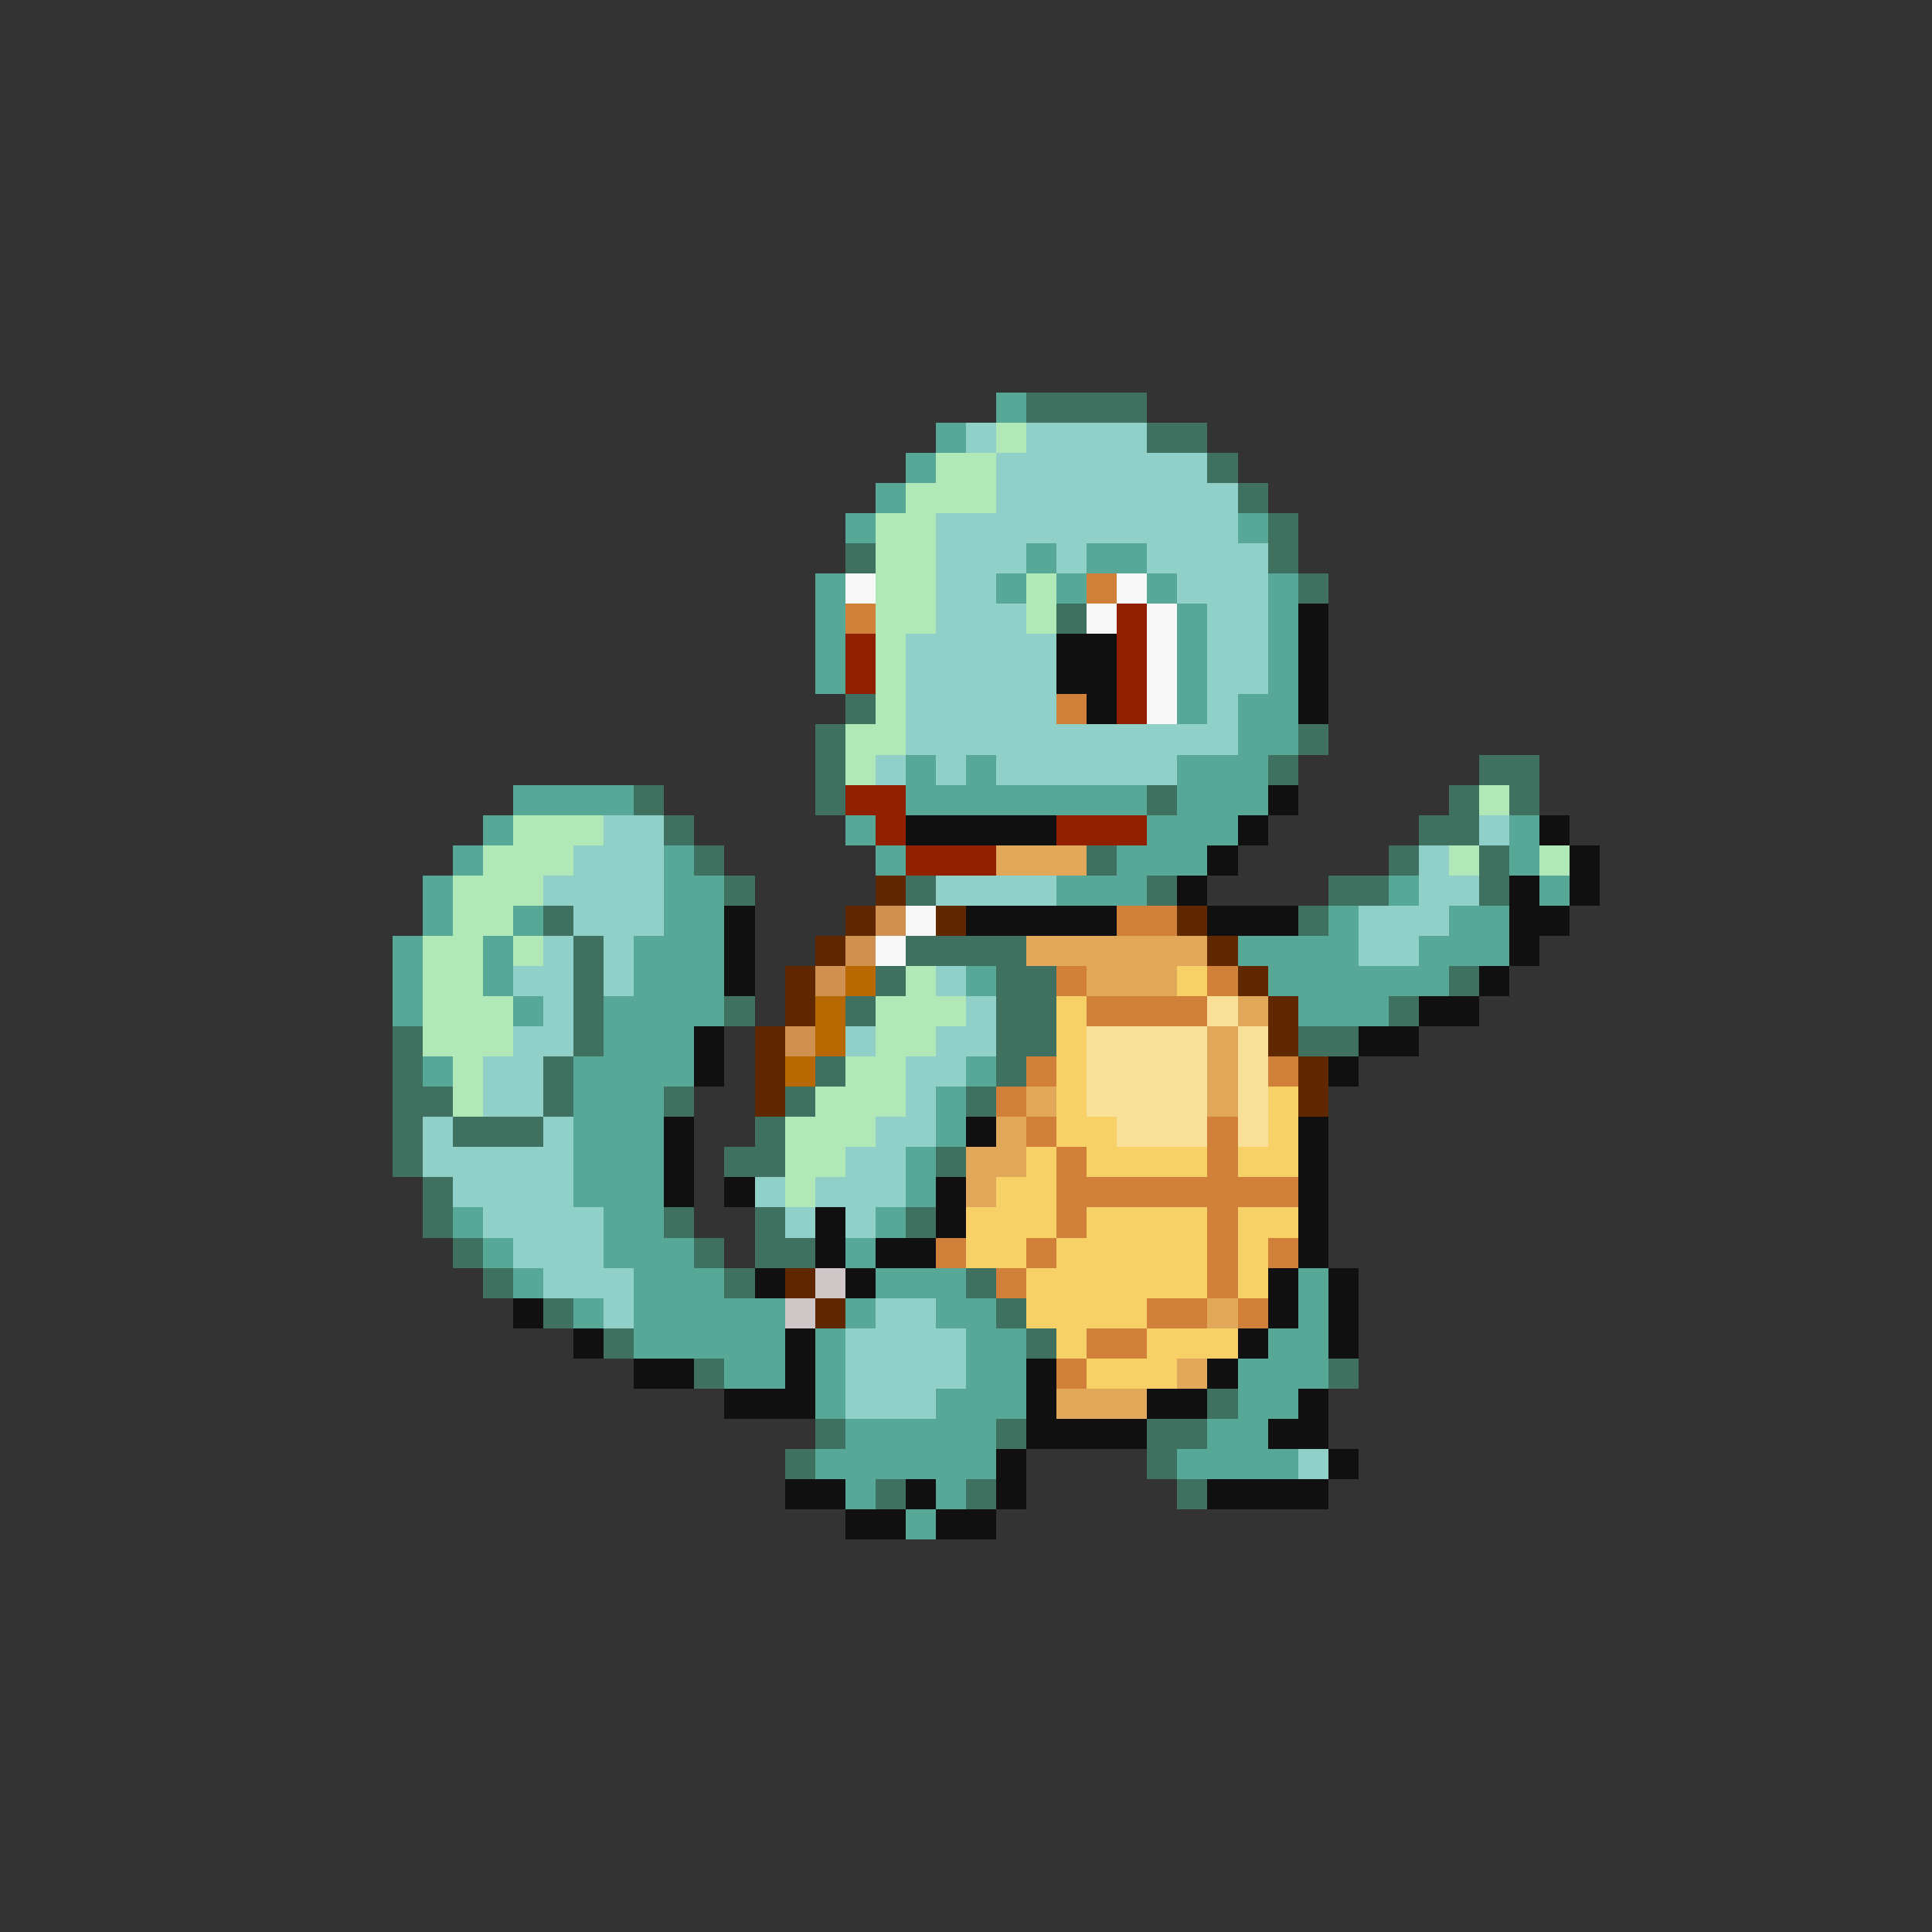 <svg xmlns="http://www.w3.org/2000/svg" viewBox="0 -0.5 64 64" shape-rendering="crispEdges">
<rect x="0" y="-0.5" width="64" height="64" fill="#333333" stroke="none"/>
<path stroke="#58a898" d="M33 13h1M31 14h1M30 15h1M29 16h1M28 17h1M41 17h1M34 18h1M36 18h2M27 19h1M33 19h1M35 19h1M38 19h1M42 19h1M27 20h1M39 20h1M42 20h1M27 21h1M39 21h1M42 21h1M27 22h1M39 22h1M42 22h1M39 23h1M41 23h2M41 24h2M30 25h1M32 25h1M39 25h3M17 26h4M30 26h8M39 26h3M16 27h1M28 27h1M38 27h3M50 27h1M15 28h1M22 28h1M29 28h1M37 28h3M50 28h1M14 29h1M22 29h2M35 29h3M46 29h1M51 29h1M14 30h1M17 30h1M22 30h2M44 30h1M48 30h2M13 31h1M16 31h1M21 31h3M41 31h4M47 31h3M13 32h1M16 32h1M21 32h3M32 32h1M42 32h6M13 33h1M17 33h1M20 33h4M43 33h3M20 34h3M14 35h1M19 35h4M32 35h1M19 36h3M31 36h1M19 37h3M31 37h1M19 38h3M30 38h1M19 39h3M30 39h1M15 40h1M20 40h2M29 40h1M16 41h1M20 41h3M28 41h1M17 42h1M21 42h3M29 42h3M43 42h1M19 43h1M21 43h5M28 43h1M31 43h2M43 43h1M21 44h5M27 44h1M32 44h2M42 44h2M24 45h2M27 45h1M32 45h2M41 45h3M27 46h1M31 46h3M41 46h2M28 47h5M40 47h2M27 48h6M39 48h4M28 49h1M31 49h1M30 50h1" />
<path stroke="#407060" d="M34 13h4M38 14h2M40 15h1M41 16h1M42 17h1M28 18h1M42 18h1M43 19h1M35 20h1M28 23h1M27 24h1M43 24h1M27 25h1M42 25h1M49 25h2M21 26h1M27 26h1M38 26h1M48 26h1M50 26h1M22 27h1M47 27h2M23 28h1M36 28h1M46 28h1M49 28h1M24 29h1M30 29h1M38 29h1M44 29h2M49 29h1M18 30h1M43 30h1M19 31h1M30 31h4M19 32h1M29 32h1M33 32h2M48 32h1M19 33h1M24 33h1M28 33h1M33 33h2M46 33h1M13 34h1M19 34h1M33 34h2M43 34h2M13 35h1M18 35h1M27 35h1M33 35h1M13 36h2M18 36h1M22 36h1M26 36h1M32 36h1M13 37h1M15 37h3M25 37h1M13 38h1M24 38h2M31 38h1M14 39h1M14 40h1M22 40h1M25 40h1M30 40h1M15 41h1M23 41h1M25 41h2M16 42h1M24 42h1M32 42h1M18 43h1M33 43h1M20 44h1M34 44h1M23 45h1M44 45h1M40 46h1M27 47h1M33 47h1M38 47h2M26 48h1M38 48h1M29 49h1M32 49h1M39 49h1" />
<path stroke="#90d0c8" d="M32 14h1M34 14h4M33 15h7M33 16h8M31 17h10M31 18h3M35 18h1M38 18h4M31 19h2M39 19h3M31 20h3M40 20h2M30 21h5M40 21h2M30 22h5M40 22h2M30 23h5M40 23h1M30 24h11M29 25h1M31 25h1M33 25h6M20 27h2M49 27h1M19 28h3M47 28h1M18 29h4M31 29h4M47 29h2M19 30h3M45 30h3M18 31h1M20 31h1M45 31h2M17 32h2M20 32h1M31 32h1M18 33h1M32 33h1M17 34h2M28 34h1M31 34h2M16 35h2M30 35h2M16 36h2M30 36h1M14 37h1M18 37h1M29 37h2M14 38h5M28 38h2M15 39h4M25 39h1M27 39h3M16 40h4M26 40h1M28 40h1M17 41h3M18 42h3M20 43h1M29 43h2M28 44h4M28 45h4M28 46h3M43 48h1" />
<path stroke="#b0e8b8" d="M33 14h1M31 15h2M30 16h3M29 17h2M29 18h2M29 19h2M34 19h1M29 20h2M34 20h1M29 21h1M29 22h1M29 23h1M28 24h2M28 25h1M49 26h1M17 27h3M16 28h3M48 28h1M51 28h1M15 29h3M15 30h2M14 31h2M17 31h1M14 32h2M30 32h1M14 33h3M29 33h3M14 34h3M29 34h2M15 35h1M28 35h2M15 36h1M27 36h3M26 37h3M26 38h2M26 39h1" />
<path stroke="#f8f8f8" d="M28 19h1M37 19h1M36 20h1M38 20h1M38 21h1M38 22h1M38 23h1M30 30h1M29 31h1" />
<path stroke="#d08038" d="M36 19h1M28 20h1M35 23h1M37 30h2M35 32h1M40 32h1M36 33h4M34 35h1M42 35h1M33 36h1M34 37h1M40 37h1M35 38h1M40 38h1M35 39h8M35 40h1M40 40h1M31 41h1M34 41h1M40 41h1M42 41h1M33 42h1M40 42h1M38 43h2M41 43h1M36 44h2M35 45h1" />
<path stroke="#902000" d="M37 20h1M28 21h1M37 21h1M28 22h1M37 22h1M37 23h1M28 26h2M29 27h1M35 27h3M30 28h3" />
<path stroke="#101010" d="M43 20h1M35 21h2M43 21h1M35 22h2M43 22h1M36 23h1M43 23h1M42 26h1M30 27h5M41 27h1M51 27h1M40 28h1M52 28h1M39 29h1M50 29h1M52 29h1M24 30h1M32 30h5M40 30h3M50 30h2M24 31h1M50 31h1M24 32h1M49 32h1M47 33h2M23 34h1M45 34h2M23 35h1M44 35h1M22 37h1M32 37h1M43 37h1M22 38h1M43 38h1M22 39h1M24 39h1M31 39h1M43 39h1M27 40h1M31 40h1M43 40h1M27 41h1M29 41h2M43 41h1M25 42h1M28 42h1M42 42h1M44 42h1M17 43h1M42 43h1M44 43h1M19 44h1M26 44h1M41 44h1M44 44h1M21 45h2M26 45h1M34 45h1M40 45h1M24 46h3M34 46h1M38 46h2M43 46h1M34 47h4M42 47h2M33 48h1M44 48h1M26 49h2M30 49h1M33 49h1M40 49h4M28 50h2M31 50h2" />
<path stroke="#e0a858" d="M33 28h3M34 31h6M36 32h3M41 33h1M40 34h1M40 35h1M34 36h1M40 36h1M33 37h1M32 38h2M32 39h1M40 43h1M39 45h1M35 46h3" />
<path stroke="#602800" d="M29 29h1M28 30h1M31 30h1M39 30h1M27 31h1M40 31h1M26 32h1M41 32h1M26 33h1M42 33h1M25 34h1M42 34h1M25 35h1M43 35h1M25 36h1M43 36h1M26 42h1M27 43h1" />
<path stroke="#d09050" d="M29 30h1M28 31h1M27 32h1M26 34h1" />
<path stroke="#b86800" d="M28 32h1M27 33h1M27 34h1M26 35h1" />
<path stroke="#f8d068" d="M39 32h1M35 33h1M35 34h1M35 35h1M35 36h1M42 36h1M35 37h2M42 37h1M34 38h1M36 38h4M41 38h2M33 39h2M32 40h3M36 40h4M41 40h2M32 41h2M35 41h5M41 41h1M34 42h6M41 42h1M34 43h4M35 44h1M38 44h3M36 45h3" />
<path stroke="#f8e098" d="M40 33h1M36 34h4M41 34h1M36 35h4M41 35h1M36 36h4M41 36h1M37 37h3M41 37h1" />
<path stroke="#d0c8c8" d="M27 42h1M26 43h1" />
</svg>